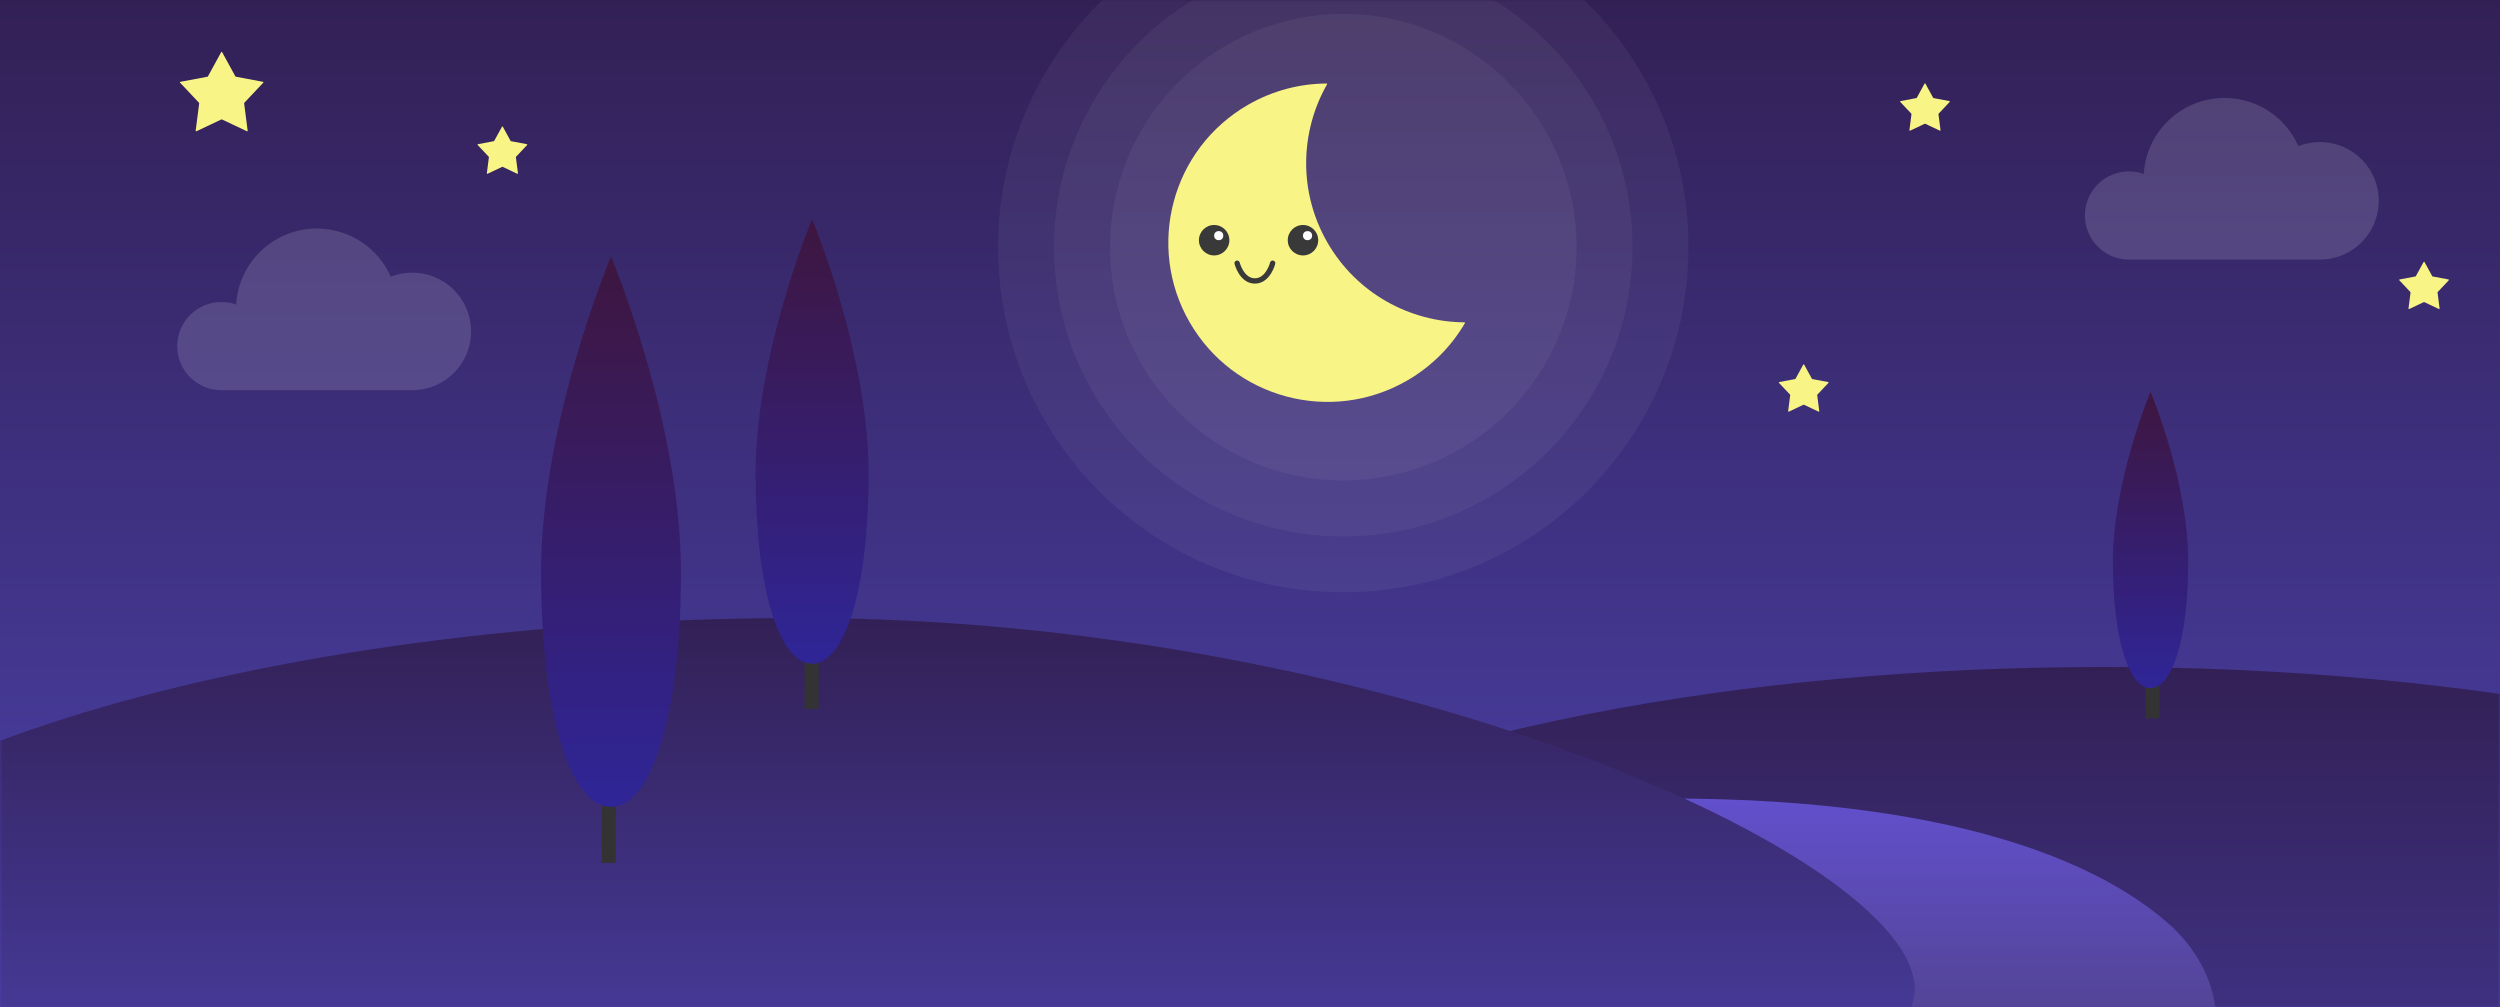 <svg width="536" height="216" viewBox="0 0 536 216" fill="none" xmlns="http://www.w3.org/2000/svg">
<rect x="0" y="0" width="536" height="216" fill="#808080" stroke="none"/>
<g clip-path="url(#clip0_3_150)">
<rect width="536" height="216" fill="url(#paint0_linear_3_150)"/>
<mask id="mask0_3_150" style="mask-type:alpha" maskUnits="userSpaceOnUse" x="0" y="0" width="536" height="216">
<rect width="536" height="216" fill="#D9D9D9"/>
</mask>
<g mask="url(#mask0_3_150)">
<circle cx="288" cy="53" r="50" fill="white" fill-opacity="0.05"/>
<circle cx="288" cy="53" r="62" fill="white" fill-opacity="0.05"/>
<circle cx="288" cy="53" r="74" fill="white" fill-opacity="0.05"/>
<path fill-rule="evenodd" clip-rule="evenodd" d="M314.092 69.257C314.13 69.19 314.082 69.107 314.005 69.107C302.282 69.037 290.905 62.924 284.619 52.038C278.334 41.151 278.728 28.242 284.53 18.054C284.568 17.988 284.52 17.904 284.443 17.904C278.7 17.929 272.885 19.405 267.556 22.482C251.232 31.906 245.64 52.779 255.064 69.102C264.488 85.425 285.36 91.017 301.683 81.593C307.013 78.516 311.199 74.218 314.092 69.257Z" fill="#F9F486"/>
<path fill-rule="evenodd" clip-rule="evenodd" d="M265.793 56.288C265.716 55.982 265.406 55.796 265.1 55.872C264.793 55.949 264.607 56.259 264.684 56.565L265.238 56.426C264.684 56.565 264.684 56.565 264.684 56.565L264.685 56.571L264.688 56.582L264.699 56.621C264.708 56.653 264.721 56.699 264.738 56.756C264.773 56.87 264.825 57.031 264.897 57.222C265.04 57.603 265.263 58.117 265.587 58.634C266.224 59.653 267.327 60.807 269.048 60.807C270.768 60.807 271.872 59.653 272.509 58.634C272.832 58.117 273.056 57.603 273.199 57.222C273.271 57.031 273.323 56.87 273.358 56.756C273.375 56.699 273.388 56.653 273.397 56.621L273.407 56.582L273.41 56.571L273.411 56.566C273.411 56.566 273.412 56.565 272.857 56.426L273.411 56.566C273.488 56.26 273.302 55.949 272.996 55.872C272.69 55.796 272.38 55.982 272.303 56.288M272.303 56.288L272.302 56.292L272.295 56.318C272.288 56.341 272.278 56.377 272.264 56.424C272.235 56.518 272.191 56.655 272.129 56.821C272.004 57.154 271.811 57.594 271.539 58.028C270.986 58.914 270.184 59.665 269.048 59.665C267.911 59.665 267.11 58.914 266.556 58.028C266.284 57.594 266.092 57.154 265.967 56.821C265.905 56.655 265.86 56.518 265.832 56.424C265.817 56.377 265.807 56.341 265.801 56.318L265.794 56.292L265.793 56.288C265.793 56.288 265.792 56.287 265.793 56.288" fill="#393939"/>
<circle cx="260.313" cy="51.501" r="3.265" fill="#393939"/>
<circle cx="261.293" cy="50.522" r="0.98" fill="white"/>
<circle cx="279.361" cy="51.501" r="3.265" fill="#393939"/>
<circle cx="280.34" cy="50.522" r="0.98" fill="white"/>
<path d="M412.627 17.92C412.664 17.851 412.764 17.851 412.802 17.92L414.475 20.978C414.489 21.004 414.515 21.022 414.544 21.028L417.969 21.674C418.047 21.689 418.078 21.784 418.024 21.841L415.633 24.377C415.612 24.399 415.602 24.429 415.606 24.459L416.05 27.916C416.06 27.994 415.979 28.053 415.908 28.019L412.757 26.529C412.73 26.516 412.699 26.516 412.672 26.529L409.521 28.019C409.449 28.053 409.369 27.994 409.379 27.916L409.822 24.459C409.826 24.429 409.817 24.399 409.796 24.377L407.405 21.841C407.351 21.784 407.382 21.689 407.459 21.674L410.884 21.028C410.914 21.022 410.939 21.004 410.953 20.978L412.627 17.92Z" fill="#F9F486"/>
<path d="M107.627 27.16C107.664 27.091 107.764 27.091 107.802 27.16L109.475 30.218C109.489 30.244 109.515 30.263 109.544 30.268L112.969 30.915C113.047 30.929 113.078 31.024 113.024 31.081L110.633 33.617C110.612 33.639 110.602 33.669 110.606 33.699L111.05 37.156C111.06 37.234 110.979 37.293 110.908 37.259L107.757 35.769C107.73 35.756 107.699 35.756 107.672 35.769L104.521 37.259C104.449 37.293 104.369 37.234 104.379 37.156L104.822 33.699C104.826 33.669 104.817 33.639 104.796 33.617L102.405 31.081C102.351 31.024 102.382 30.929 102.459 30.915L105.884 30.268C105.914 30.263 105.939 30.244 105.953 30.218L107.627 27.16Z" fill="#F9F486"/>
<path d="M47.436 11.16C47.474 11.091 47.574 11.091 47.611 11.16L50.474 16.391C50.488 16.417 50.513 16.436 50.543 16.441L56.402 17.547C56.48 17.562 56.51 17.656 56.456 17.714L52.366 22.052C52.345 22.074 52.336 22.104 52.34 22.134L53.099 28.047C53.109 28.126 53.028 28.184 52.957 28.151L47.567 25.601C47.539 25.588 47.508 25.588 47.481 25.601L42.091 28.151C42.02 28.184 41.939 28.126 41.949 28.047L42.708 22.134C42.712 22.104 42.702 22.074 42.682 22.052L38.592 17.714C38.537 17.656 38.568 17.562 38.646 17.547L44.505 16.441C44.534 16.436 44.56 16.417 44.574 16.391L47.436 11.16Z" fill="#F9F486"/>
<path d="M386.627 78.16C386.665 78.091 386.765 78.091 386.803 78.16L388.476 81.218C388.49 81.245 388.516 81.263 388.545 81.269L391.971 81.915C392.048 81.93 392.079 82.024 392.025 82.082L389.634 84.618C389.613 84.64 389.603 84.67 389.607 84.7L390.051 88.157C390.061 88.236 389.98 88.294 389.909 88.26L386.758 86.77C386.731 86.757 386.699 86.757 386.672 86.77L383.521 88.26C383.45 88.294 383.369 88.236 383.379 88.157L383.823 84.7C383.827 84.67 383.817 84.64 383.796 84.618L381.405 82.082C381.351 82.024 381.382 81.93 381.459 81.915L384.885 81.269C384.914 81.263 384.94 81.245 384.954 81.218L386.627 78.16Z" fill="#F9F486"/>
<path d="M519.627 56.16C519.665 56.091 519.765 56.091 519.803 56.16L521.476 59.218C521.49 59.245 521.516 59.263 521.545 59.269L524.971 59.915C525.048 59.93 525.079 60.024 525.025 60.082L522.634 62.618C522.613 62.64 522.603 62.67 522.607 62.7L523.051 66.157C523.061 66.236 522.98 66.294 522.909 66.26L519.758 64.77C519.731 64.757 519.699 64.757 519.672 64.77L516.521 66.26C516.45 66.294 516.369 66.236 516.379 66.157L516.823 62.7C516.827 62.67 516.817 62.64 516.796 62.618L514.405 60.082C514.351 60.024 514.382 59.93 514.459 59.915L517.885 59.269C517.914 59.263 517.94 59.245 517.954 59.218L519.627 56.16Z" fill="#F9F486"/>
<ellipse cx="451" cy="219" rx="222" ry="76" fill="url(#paint1_linear_3_150)"/>
<path d="M379.907 215.5C398.407 206.5 391.407 198.5 379.907 187C373.664 180.757 364.612 175.082 357.407 171.193C423.407 171.193 452.407 187 464.907 198C476.585 208.277 480.407 226 464.907 238C439.746 257.479 319.407 259.5 291.407 269C269.007 276.6 282.074 304.5 291.407 317.5C251.407 321.5 171.407 327.1 171.407 317.5C171.407 305.5 159.031 281.261 190.407 259.5C221.407 238 361.407 224.5 379.907 215.5Z" fill="url(#paint2_linear_3_150)"/>
<path d="M410.5 212C410.5 240.443 301.04 248 176.5 248C51.96 248 -49 224.943 -49 196.5C-49 168.057 46.96 132.5 171.5 132.5C296.04 132.5 410.5 183.557 410.5 212Z" fill="url(#paint3_linear_3_150)"/>
<line x1="130.5" y1="77" x2="130.5" y2="185" stroke="#333333" stroke-width="3"/>
<path d="M146 122.567C146 154.527 139.284 173 131 173C122.716 173 116 154.527 116 122.567C116 90.607 131 55 131 55C131 55 146 90.607 146 122.567Z" fill="url(#paint4_linear_3_150)"/>
<line x1="174" y1="64.769" x2="174" y2="152" stroke="#333333" stroke-width="3"/>
<path d="M186.231 101.573C186.231 127.387 180.807 142.308 174.115 142.308C167.424 142.308 162 127.387 162 101.573C162 75.76 174.115 47 174.115 47C174.115 47 186.231 75.76 186.231 101.573Z" fill="url(#paint5_linear_3_150)"/>
<line x1="461.5" y1="95.846" x2="461.5" y2="154" stroke="#333333" stroke-width="3"/>
<path d="M469.154 120.382C469.154 137.591 465.538 147.538 461.077 147.538C456.616 147.538 453 137.591 453 120.382C453 103.173 461.077 84 461.077 84C461.077 84 469.154 103.173 469.154 120.382Z" fill="url(#paint6_linear_3_150)"/>
</g>
<path fill-rule="evenodd" clip-rule="evenodd" d="M47.45 83.65C42.231 83.65 38 79.419 38 74.2C38 68.981 42.231 64.75 47.45 64.75C48.566 64.75 49.636 64.943 50.63 65.298C51.161 56.208 58.701 49 67.925 49C75.002 49 81.088 53.243 83.778 59.325C85.209 58.76 86.768 58.45 88.4 58.45C95.359 58.45 101 64.091 101 71.05C101 78.009 95.359 83.65 88.4 83.65H67.925H47.45Z" fill="#F3F4FF" fill-opacity="0.15"/>
<path fill-rule="evenodd" clip-rule="evenodd" d="M456.45 55.65C451.231 55.65 447 51.419 447 46.2C447 40.981 451.231 36.75 456.45 36.75C457.566 36.75 458.636 36.943 459.63 37.298C460.161 28.208 467.701 21 476.925 21C484.002 21 490.088 25.244 492.778 31.325C494.209 30.76 495.768 30.45 497.4 30.45C504.359 30.45 510 36.091 510 43.05C510 50.009 504.359 55.65 497.4 55.65H476.925H456.45Z" fill="#F3F4FF" fill-opacity="0.15"/>
</g>
<defs>
<linearGradient id="paint0_linear_3_150" x1="268" y1="0" x2="268" y2="216" gradientUnits="userSpaceOnUse">
<stop stop-color="#322055"/>
<stop offset="1" stop-color="#4B42AD"/>
</linearGradient>
<linearGradient id="paint1_linear_3_150" x1="451" y1="143" x2="451" y2="295" gradientUnits="userSpaceOnUse">
<stop stop-color="#322055"/>
<stop offset="1" stop-color="#4B42AD"/>
</linearGradient>
<linearGradient id="paint2_linear_3_150" x1="322.074" y1="167" x2="322.074" y2="322.801" gradientUnits="userSpaceOnUse">
<stop stop-color="#6351D1"/>
<stop offset="0.417" stop-color="#4E4083"/>
</linearGradient>
<linearGradient id="paint3_linear_3_150" x1="180.75" y1="132.5" x2="180.75" y2="248" gradientUnits="userSpaceOnUse">
<stop stop-color="#322055"/>
<stop offset="1" stop-color="#4B42AD"/>
</linearGradient>
<linearGradient id="paint4_linear_3_150" x1="131" y1="55" x2="131" y2="173" gradientUnits="userSpaceOnUse">
<stop stop-color="#3E163F"/>
<stop offset="0.984" stop-color="#2F2596"/>
</linearGradient>
<linearGradient id="paint5_linear_3_150" x1="174.115" y1="47" x2="174.115" y2="142.308" gradientUnits="userSpaceOnUse">
<stop stop-color="#3E163F"/>
<stop offset="0.984" stop-color="#2F2596"/>
</linearGradient>
<linearGradient id="paint6_linear_3_150" x1="461.077" y1="84" x2="461.077" y2="147.538" gradientUnits="userSpaceOnUse">
<stop stop-color="#3E163F"/>
<stop offset="0.984" stop-color="#2F2596"/>
</linearGradient>
<clipPath id="clip0_3_150">
<rect width="536" height="216" fill="white"/>
</clipPath>
</defs>
</svg>
